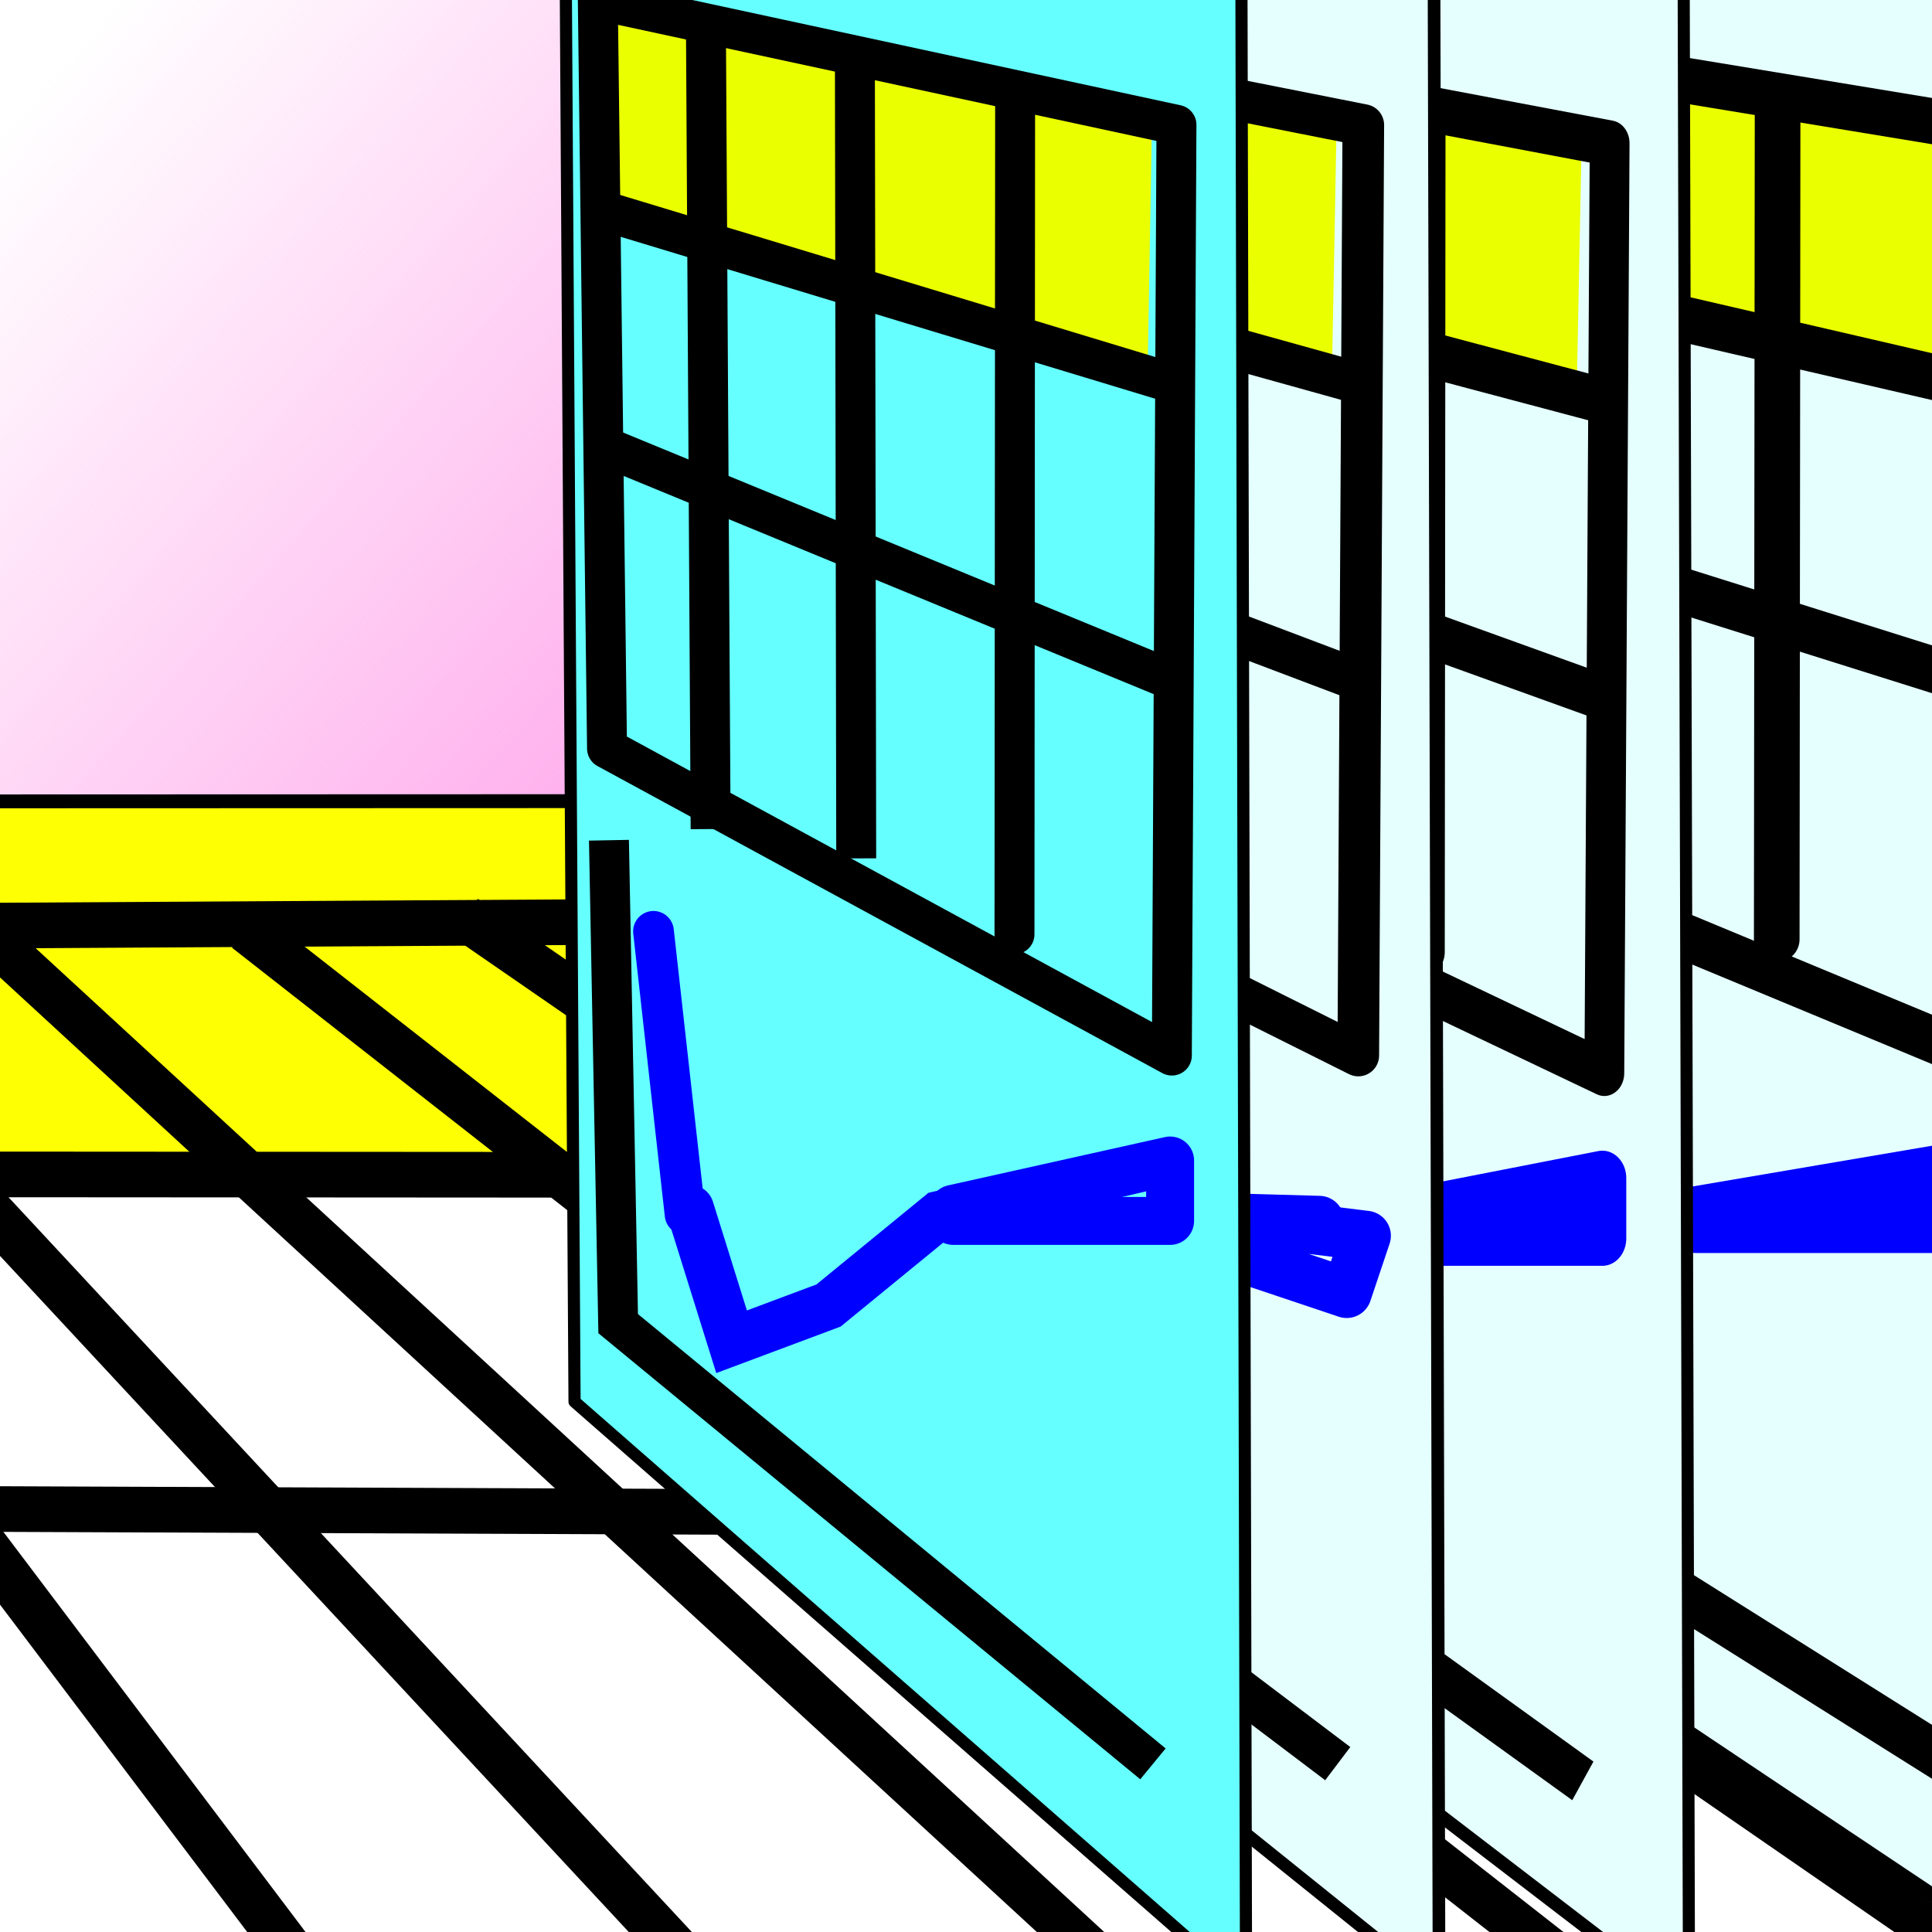 <?xml version="1.0" encoding="UTF-8" standalone="no"?>
<!-- Created with Inkscape (http://www.inkscape.org/) -->

<svg
   xmlns:dc="http://purl.org/dc/elements/1.1/"
   xmlns:cc="http://creativecommons.org/ns#"
   xmlns:rdf="http://www.w3.org/1999/02/22-rdf-syntax-ns#"
   xmlns:svg="http://www.w3.org/2000/svg"
   xmlns="http://www.w3.org/2000/svg"
   xmlns:xlink="http://www.w3.org/1999/xlink"
   xmlns:sodipodi="http://sodipodi.sourceforge.net/DTD/sodipodi-0.dtd"
   xmlns:inkscape="http://www.inkscape.org/namespaces/inkscape"
   width="160"
   height="160"
   viewBox="0 0 42.333 42.333"
   version="1.1"
   id="svg8"
   inkscape:version="0.92.2 (5c3e80d, 2017-08-06)"
   sodipodi:docname="drawing - Copy.svg"
   inkscape:export-filename="C:\Users\ychsue\Desktop\icon-16.png"
   inkscape:export-xdpi="9.6000004"
   inkscape:export-ydpi="9.6000004">
  <defs
     id="defs2">
    <linearGradient
       inkscape:collect="always"
       id="linearGradient6452">
      <stop
         style="stop-color:#ff91e6;stop-opacity:1;"
         offset="0"
         id="stop6448" />
      <stop
         style="stop-color:#ff91e6;stop-opacity:0;"
         offset="1"
         id="stop6450" />
    </linearGradient>
    <linearGradient
       inkscape:collect="always"
       xlink:href="#linearGradient6452"
       id="linearGradient6458"
       x1="21.167"
       y1="274.114"
       x2="1.058"
       y2="256.386"
       gradientUnits="userSpaceOnUse" />
  </defs>
  <sodipodi:namedview
     id="base"
     pagecolor="#ffffff"
     bordercolor="#666666"
     borderopacity="1.0"
     inkscape:pageopacity="0.0"
     inkscape:pageshadow="2"
     inkscape:zoom="2"
     inkscape:cx="20.024345"
     inkscape:cy="38.668293"
     inkscape:document-units="mm"
     inkscape:current-layer="layer5"
     showgrid="true"
     units="px"
     inkscape:snap-global="false"
     inkscape:window-width="1920"
     inkscape:window-height="1001"
     inkscape:window-x="-9"
     inkscape:window-y="-9"
     inkscape:window-maximized="1">
    <inkscape:grid
       type="xygrid"
       id="grid3699" />
  </sodipodi:namedview>
  <g
     inkscape:label="Layer 1"
     inkscape:groupmode="layer"
     id="layer1"
     transform="translate(0,-254.667)"
     style="display:inline">
    <rect
       id="rect4506"
       width="42.333"
       height="42.333"
       x="0"
       y="254.667"
       style="fill:url(#linearGradient6458);fill-opacity:1;stroke-width:0.265" />
  </g>
  <g
     inkscape:groupmode="layer"
     id="layer3"
     inkscape:label="Base Grade Table 1"
     style="display:inline">
    <path
       style="fill:#ffff04;fill-opacity:1;stroke:#000000;stroke-width:0.304;stroke-linejoin:round;stroke-miterlimit:4;stroke-dasharray:none;stroke-opacity:1"
       d="m -21.116,17.566 65.617,-0.022 2.673,25.992 -52.452,0.401 z"
       id="rect4539"
       inkscape:connector-curvature="0"
       sodipodi:nodetypes="ccccc" />
    <rect
       style="fill:#ffffff;fill-opacity:1;stroke:#0000ff;stroke-width:1.2;stroke-linecap:round;stroke-linejoin:round;stroke-miterlimit:4;stroke-dasharray:none;stroke-opacity:0"
       id="rect6227"
       width="74.745"
       height="16.933"
       x="-19.579"
       y="26.194" />
    <path
       style="fill:none;stroke:#000000;stroke-width:1;stroke-linecap:butt;stroke-linejoin:miter;stroke-miterlimit:4;stroke-dasharray:none;stroke-opacity:1"
       d="M -19.146,20.394 44.768,20.016"
       id="path4552"
       inkscape:connector-curvature="0"
       sodipodi:nodetypes="cc" />
    <path
       style="fill:none;stroke:#000000;stroke-width:1;stroke-linecap:butt;stroke-linejoin:miter;stroke-miterlimit:4;stroke-dasharray:none;stroke-opacity:1"
       d="m -16.576,25.723 62.145,0.039"
       id="path4556"
       inkscape:connector-curvature="0"
       sodipodi:nodetypes="cc" />
    <path
       style="fill:none;stroke:#000000;stroke-width:1;stroke-linecap:butt;stroke-linejoin:miter;stroke-miterlimit:4;stroke-dasharray:none;stroke-opacity:1"
       d="m -12.06,33.018 57.897,0.228"
       id="path4560"
       inkscape:connector-curvature="0"
       sodipodi:nodetypes="cc" />
    <path
       style="fill:none;stroke:#000000;stroke-width:1.036;stroke-linecap:butt;stroke-linejoin:miter;stroke-miterlimit:4;stroke-dasharray:none;stroke-opacity:1"
       d="M -15.148,21.161 -1.358,44.192"
       id="path4581"
       inkscape:connector-curvature="0"
       sodipodi:nodetypes="cc" />
    <path
       style="display:inline;fill:none;stroke:#000000;stroke-width:1.02;stroke-linecap:butt;stroke-linejoin:miter;stroke-miterlimit:4;stroke-dasharray:none;stroke-opacity:1"
       d="M -10.175,20.837 6.914,43.47"
       id="path4583-2"
       inkscape:connector-curvature="0"
       sodipodi:nodetypes="cc" />
    <path
       style="display:inline;fill:none;stroke:#000000;stroke-width:1.012;stroke-linecap:butt;stroke-linejoin:miter;stroke-miterlimit:4;stroke-dasharray:none;stroke-opacity:1"
       d="M -5.881,20.452 16.17,44.163"
       id="path4583-2-5-4"
       inkscape:connector-curvature="0"
       sodipodi:nodetypes="cc" />
    <path
       style="display:inline;fill:none;stroke:#000000;stroke-width:1;stroke-linecap:butt;stroke-linejoin:miter;stroke-miterlimit:4;stroke-dasharray:none;stroke-opacity:1"
       d="M -0.354,20.411 24.933,43.692"
       id="path4583-2-5-4-3-8"
       inkscape:connector-curvature="0"
       sodipodi:nodetypes="cc" />
    <path
       style="display:inline;fill:none;stroke:#000000;stroke-width:1;stroke-linecap:butt;stroke-linejoin:miter;stroke-miterlimit:4;stroke-dasharray:none;stroke-opacity:1"
       d="M 5.391,20.372 35.153,43.669"
       id="path4583-2-5-4-3-8-8-5"
       inkscape:connector-curvature="0"
       sodipodi:nodetypes="cc" />
    <a
       style="display:inline"
       id="a2532">
      <path
         sodipodi:nodetypes="cc"
         inkscape:connector-curvature="0"
         id="path1047"
         d="M 43.921,43.392 10.186,20.108"
         style="fill:none;stroke:#000000;stroke-width:1;stroke-linecap:butt;stroke-linejoin:miter;stroke-miterlimit:4;stroke-dasharray:none;stroke-opacity:1" />
    </a>
  </g>
  <g
     inkscape:groupmode="layer"
     id="layer4"
     inkscape:label="Chart"
     style="display:inline">
    <g
       id="g6241">
      <path
         sodipodi:nodetypes="ccccc"
         inkscape:connector-curvature="0"
         id="rect4736"
         d="M 26.055,-2.188 45.435,-0.554 45.569,43.679 26.323,30.813 Z"
         style="fill:#e5ffff;fill-opacity:1;stroke:#000000;stroke-width:0.304;stroke-linejoin:round;stroke-miterlimit:4;stroke-dasharray:none;stroke-opacity:1" />
      <path
         sodipodi:nodetypes="ccccc"
         inkscape:connector-curvature="0"
         id="rect1053"
         d="M 26.855,0.265 42.862,3.175 42.737,8.731 26.98,5.027 Z"
         style="fill:#eaff00;fill-opacity:1;stroke:#0000fb;stroke-width:0;stroke-linecap:round;stroke-linejoin:round;stroke-miterlimit:4;stroke-dasharray:none;stroke-opacity:1" />
      <path
         sodipodi:nodetypes="cc"
         inkscape:connector-curvature="0"
         id="path4760"
         d="M 30.09,0.859 30.222,18.276"
         style="fill:none;stroke:#000000;stroke-width:1;stroke-linecap:butt;stroke-linejoin:miter;stroke-miterlimit:4;stroke-dasharray:none;stroke-opacity:1" />
      <path
         sodipodi:nodetypes="cc"
         inkscape:connector-curvature="0"
         id="path4764"
         d="m 34.358,1.38 0.038,17.538"
         style="fill:none;stroke:#000000;stroke-width:1;stroke-linecap:butt;stroke-linejoin:miter;stroke-miterlimit:4;stroke-dasharray:none;stroke-opacity:1" />
      <path
         sodipodi:nodetypes="cc"
         inkscape:connector-curvature="0"
         id="path4768"
         d="m 38.95,2.117 -0.019,18.464"
         style="fill:none;stroke:#000000;stroke-width:1;stroke-linecap:round;stroke-linejoin:miter;stroke-miterlimit:4;stroke-dasharray:none;stroke-opacity:1" />
      <path
         sodipodi:nodetypes="ccc"
         inkscape:connector-curvature="0"
         id="path4770"
         d="m 27.309,18.521 0.265,10.583 15.327,9.638"
         style="fill:none;stroke:#000000;stroke-width:1;stroke-linecap:butt;stroke-linejoin:miter;stroke-miterlimit:4;stroke-dasharray:none;stroke-opacity:1" />
      <path
         sodipodi:nodetypes="ccccc"
         inkscape:connector-curvature="0"
         id="rect4736-8"
         d="M 26.99,0.126 43.574,2.858 43.441,23.235 27.254,16.513 Z"
         style="fill:#ffffff;fill-opacity:0;stroke:#000000;stroke-width:1;stroke-linejoin:round;stroke-miterlimit:4;stroke-dasharray:none;stroke-opacity:1" />
      <path
         inkscape:connector-curvature="0"
         id="path2508"
         d="M 27.252,4.762 43.259,8.467"
         style="fill:none;stroke:#000000;stroke-width:1;stroke-linecap:round;stroke-linejoin:miter;stroke-miterlimit:4;stroke-dasharray:none;stroke-opacity:1" />
      <path
         inkscape:connector-curvature="0"
         id="path2510"
         d="M 27.252,9.922 43.656,15.081"
         style="fill:none;stroke:#000000;stroke-width:1;stroke-linecap:butt;stroke-linejoin:round;stroke-miterlimit:4;stroke-dasharray:none;stroke-opacity:1" />
      <path
         inkscape:connector-curvature="0"
         id="path2525"
         d="m 28.585,20.516 0.905,6.197"
         style="fill:#049eff;fill-opacity:0;stroke:#0000ff;stroke-width:1.02;stroke-linecap:round;stroke-linejoin:miter;stroke-miterlimit:4;stroke-dasharray:none;stroke-opacity:1" />
      <path
         sodipodi:nodetypes="ccccc"
         inkscape:connector-curvature="0"
         id="path2527"
         d="m 29.633,26.591 1.191,2.91 2.778,-0.794 3.175,-1.984 5.953,-1.058"
         style="fill:none;stroke:#0000ff;stroke-width:1.2;stroke-linecap:round;stroke-linejoin:miter;stroke-miterlimit:4;stroke-dasharray:none;stroke-opacity:1" />
      <path
         sodipodi:nodetypes="ccccc"
         inkscape:connector-curvature="0"
         id="rect2529"
         d="m 37.174,26.591 6.218,-1.058 v 1.323 h -6.218 z"
         style="fill:#049eff;fill-opacity:0;stroke:#0000ff;stroke-width:1.2;stroke-linecap:round;stroke-linejoin:round;stroke-miterlimit:4;stroke-dasharray:none;stroke-opacity:1" />
    </g>
  </g>
  <g
     inkscape:groupmode="layer"
     id="layer5"
     inkscape:label="Charts"
     style="display:inline">
    <g
       transform="matrix(0.872,0,0,1,-2.727,0.28)"
       style="display:inline"
       id="g6241-7">
      <path
         sodipodi:nodetypes="ccccc"
         inkscape:connector-curvature="0"
         id="rect4736-0"
         d="M 26.055,-2.188 45.435,-0.554 45.569,43.679 26.323,30.813 Z"
         style="fill:#e5ffff;fill-opacity:1;stroke:#000000;stroke-width:0.304;stroke-linejoin:round;stroke-miterlimit:4;stroke-dasharray:none;stroke-opacity:1" />
      <path
         sodipodi:nodetypes="ccccc"
         inkscape:connector-curvature="0"
         id="rect1053-4"
         d="M 26.855,0.265 42.862,3.175 42.737,8.731 26.98,5.027 Z"
         style="fill:#eaff00;fill-opacity:1;stroke:#0000fb;stroke-width:0;stroke-linecap:round;stroke-linejoin:round;stroke-miterlimit:4;stroke-dasharray:none;stroke-opacity:1" />
      <path
         sodipodi:nodetypes="cc"
         inkscape:connector-curvature="0"
         id="path4760-4"
         d="M 30.09,0.859 30.222,18.276"
         style="fill:none;stroke:#000000;stroke-width:1;stroke-linecap:butt;stroke-linejoin:miter;stroke-miterlimit:4;stroke-dasharray:none;stroke-opacity:1" />
      <path
         sodipodi:nodetypes="cc"
         inkscape:connector-curvature="0"
         id="path4764-6"
         d="m 34.358,1.38 0.038,17.538"
         style="fill:none;stroke:#000000;stroke-width:1;stroke-linecap:butt;stroke-linejoin:miter;stroke-miterlimit:4;stroke-dasharray:none;stroke-opacity:1" />
      <path
         sodipodi:nodetypes="cc"
         inkscape:connector-curvature="0"
         id="path4768-7"
         d="m 38.95,2.117 -0.019,18.464"
         style="fill:none;stroke:#000000;stroke-width:1;stroke-linecap:round;stroke-linejoin:miter;stroke-miterlimit:4;stroke-dasharray:none;stroke-opacity:1" />
      <path
         sodipodi:nodetypes="ccc"
         inkscape:connector-curvature="0"
         id="path4770-4"
         d="m 27.309,18.521 0.265,10.583 15.327,9.638"
         style="fill:none;stroke:#000000;stroke-width:1;stroke-linecap:butt;stroke-linejoin:miter;stroke-miterlimit:4;stroke-dasharray:none;stroke-opacity:1" />
      <path
         sodipodi:nodetypes="ccccc"
         inkscape:connector-curvature="0"
         id="rect4736-8-6"
         d="M 26.99,0.126 43.574,2.858 43.441,23.235 27.254,16.513 Z"
         style="fill:#ffffff;fill-opacity:0;stroke:#000000;stroke-width:1;stroke-linejoin:round;stroke-miterlimit:4;stroke-dasharray:none;stroke-opacity:1" />
      <path
         inkscape:connector-curvature="0"
         id="path2508-9"
         d="M 27.252,4.762 43.259,8.467"
         style="fill:none;stroke:#000000;stroke-width:1;stroke-linecap:round;stroke-linejoin:miter;stroke-miterlimit:4;stroke-dasharray:none;stroke-opacity:1" />
      <path
         inkscape:connector-curvature="0"
         id="path2510-0"
         d="M 27.252,9.922 43.656,15.081"
         style="fill:none;stroke:#000000;stroke-width:1;stroke-linecap:butt;stroke-linejoin:round;stroke-miterlimit:4;stroke-dasharray:none;stroke-opacity:1" />
      <path
         inkscape:connector-curvature="0"
         id="path2525-4"
         d="m 28.585,20.516 0.905,6.197"
         style="fill:#049eff;fill-opacity:0;stroke:#0000ff;stroke-width:1.02;stroke-linecap:round;stroke-linejoin:miter;stroke-miterlimit:4;stroke-dasharray:none;stroke-opacity:1" />
      <path
         sodipodi:nodetypes="ccccc"
         inkscape:connector-curvature="0"
         id="path2527-8"
         d="m 29.633,26.591 1.191,2.91 2.778,-0.794 3.175,-1.984 5.953,-1.058"
         style="fill:none;stroke:#0000ff;stroke-width:1.2;stroke-linecap:round;stroke-linejoin:miter;stroke-miterlimit:4;stroke-dasharray:none;stroke-opacity:1" />
      <path
         sodipodi:nodetypes="ccccc"
         inkscape:connector-curvature="0"
         id="rect2529-6"
         d="m 37.174,26.591 6.218,-1.058 v 1.323 h -6.218 z"
         style="fill:#049eff;fill-opacity:0;stroke:#0000ff;stroke-width:1.2;stroke-linecap:round;stroke-linejoin:round;stroke-miterlimit:4;stroke-dasharray:none;stroke-opacity:1" />
    </g>
    <g
       id="g6446"
       transform="translate(-45.905,-5.821)">
      <path
         sodipodi:nodetypes="ccccc"
         inkscape:connector-curvature="0"
         id="rect4736-0-8"
         d="M 61.205,3.512 77.326,5.146 77.437,49.405 61.427,36.531 Z"
         style="fill:#e5ffff;fill-opacity:1;stroke:#000000;stroke-width:0.277;stroke-linejoin:round;stroke-miterlimit:4;stroke-dasharray:none;stroke-opacity:1" />
      <path
         sodipodi:nodetypes="ccccc"
         inkscape:connector-curvature="0"
         id="rect1053-4-3"
         d="M 61.87,5.965 75.186,8.877 75.082,14.437 61.974,10.731 Z"
         style="fill:#eaff00;fill-opacity:1;stroke:#0000fb;stroke-width:0;stroke-linecap:round;stroke-linejoin:round;stroke-miterlimit:4;stroke-dasharray:none;stroke-opacity:1" />
      <path
         sodipodi:nodetypes="cc"
         inkscape:connector-curvature="0"
         id="path4760-4-7"
         d="M 64.561,6.56 64.671,23.988"
         style="fill:none;stroke:#000000;stroke-width:0.912;stroke-linecap:butt;stroke-linejoin:miter;stroke-miterlimit:4;stroke-dasharray:none;stroke-opacity:1" />
      <path
         sodipodi:nodetypes="cc"
         inkscape:connector-curvature="0"
         id="path4764-6-2"
         d="M 68.111,7.081 68.143,24.629"
         style="fill:none;stroke:#000000;stroke-width:0.912;stroke-linecap:butt;stroke-linejoin:miter;stroke-miterlimit:4;stroke-dasharray:none;stroke-opacity:1" />
      <path
         sodipodi:nodetypes="cc"
         inkscape:connector-curvature="0"
         id="path4768-7-9"
         d="M 71.931,7.818 71.916,26.293"
         style="fill:none;stroke:#000000;stroke-width:0.912;stroke-linecap:round;stroke-linejoin:miter;stroke-miterlimit:4;stroke-dasharray:none;stroke-opacity:1" />
      <path
         sodipodi:nodetypes="ccc"
         inkscape:connector-curvature="0"
         id="path4770-4-7"
         d="m 62.247,24.232 0.22,10.589 12.75,9.644"
         style="fill:none;stroke:#000000;stroke-width:0.912;stroke-linecap:butt;stroke-linejoin:miter;stroke-miterlimit:4;stroke-dasharray:none;stroke-opacity:1" />
      <path
         sodipodi:nodetypes="ccccc"
         inkscape:connector-curvature="0"
         id="rect4736-8-6-2"
         d="M 61.982,5.827 75.777,8.56 75.667,28.949 62.202,22.223 Z"
         style="fill:#ffffff;fill-opacity:0;stroke:#000000;stroke-width:0.912;stroke-linejoin:round;stroke-miterlimit:4;stroke-dasharray:none;stroke-opacity:1" />
      <path
         inkscape:connector-curvature="0"
         id="path2508-9-7"
         d="m 62.2,10.466 13.316,3.706"
         style="fill:none;stroke:#000000;stroke-width:0.912;stroke-linecap:round;stroke-linejoin:miter;stroke-miterlimit:4;stroke-dasharray:none;stroke-opacity:1" />
      <path
         inkscape:connector-curvature="0"
         id="path2510-0-0"
         d="M 62.2,15.628 75.846,20.791"
         style="fill:none;stroke:#000000;stroke-width:0.912;stroke-linecap:butt;stroke-linejoin:round;stroke-miterlimit:4;stroke-dasharray:none;stroke-opacity:1" />
      <path
         inkscape:connector-curvature="0"
         id="path2525-4-8"
         d="m 63.309,26.228 0.753,6.2"
         style="fill:#049eff;fill-opacity:0;stroke:#0000ff;stroke-width:0.931;stroke-linecap:round;stroke-linejoin:miter;stroke-miterlimit:4;stroke-dasharray:none;stroke-opacity:1" />
      <path
         sodipodi:nodetypes="ccccc"
         inkscape:connector-curvature="0"
         id="path2527-8-7"
         d="m 64.181,32.307 0.99,2.912 2.311,-0.794 2.641,-1.986 4.688,0.132"
         style="fill:none;stroke:#0000ff;stroke-width:1.095;stroke-linecap:round;stroke-linejoin:miter;stroke-miterlimit:4;stroke-dasharray:none;stroke-opacity:1" />
      <path
         sodipodi:nodetypes="ccccc"
         inkscape:connector-curvature="0"
         id="rect2529-6-2"
         d="m 70.594,32.257 5.24,0.641 -0.421,1.255 -4.904,-1.645 z"
         style="fill:#049eff;fill-opacity:0;stroke:#0000ff;stroke-width:1.095;stroke-linecap:round;stroke-linejoin:round;stroke-miterlimit:4;stroke-dasharray:none;stroke-opacity:1" />
    </g>
    <g
       id="g6420"
       transform="translate(-48.683,-7.673)">
      <path
         sodipodi:nodetypes="ccccc"
         inkscape:connector-curvature="0"
         id="rect4736-0-8-3"
         d="M 61.068,5.358 75.884,6.993 75.986,51.263 61.272,38.386 Z"
         style="fill:#66ffff;fill-opacity:1;stroke:#000000;stroke-width:0.266;stroke-linejoin:round;stroke-miterlimit:4;stroke-dasharray:none;stroke-opacity:1" />
      <path
         sodipodi:nodetypes="ccccc"
         inkscape:connector-curvature="0"
         id="rect1053-4-3-2"
         d="m 61.679,7.812 12.238,2.913 -0.096,5.561 -12.047,-3.707 z"
         style="fill:#eaff00;fill-opacity:1;stroke:#0000fb;stroke-width:0;stroke-linecap:round;stroke-linejoin:round;stroke-miterlimit:4;stroke-dasharray:none;stroke-opacity:1" />
      <path
         sodipodi:nodetypes="cc"
         inkscape:connector-curvature="0"
         id="path4760-4-7-1"
         d="M 64.152,8.407 64.254,25.839"
         style="fill:none;stroke:#000000;stroke-width:0.875;stroke-linecap:butt;stroke-linejoin:miter;stroke-miterlimit:4;stroke-dasharray:none;stroke-opacity:1" />
      <path
         sodipodi:nodetypes="cc"
         inkscape:connector-curvature="0"
         id="path4764-6-2-7"
         d="m 67.415,8.928 0.029,17.553"
         style="fill:none;stroke:#000000;stroke-width:0.875;stroke-linecap:butt;stroke-linejoin:miter;stroke-miterlimit:4;stroke-dasharray:none;stroke-opacity:1" />
      <path
         sodipodi:nodetypes="cc"
         inkscape:connector-curvature="0"
         id="path4768-7-9-0"
         d="M 70.926,9.666 70.912,28.145"
         style="fill:none;stroke:#000000;stroke-width:0.875;stroke-linecap:round;stroke-linejoin:miter;stroke-miterlimit:4;stroke-dasharray:none;stroke-opacity:1" />
      <path
         sodipodi:nodetypes="ccc"
         inkscape:connector-curvature="0"
         id="path4770-4-7-8"
         d="m 62.026,26.084 0.202,10.592 11.718,9.646"
         style="fill:none;stroke:#000000;stroke-width:0.875;stroke-linecap:butt;stroke-linejoin:miter;stroke-miterlimit:4;stroke-dasharray:none;stroke-opacity:1" />
      <path
         sodipodi:nodetypes="ccccc"
         inkscape:connector-curvature="0"
         id="rect4736-8-6-2-2"
         d="M 61.782,7.674 74.461,10.408 74.36,30.802 61.984,24.074 Z"
         style="fill:#ffffff;fill-opacity:0;stroke:#000000;stroke-width:0.875;stroke-linejoin:round;stroke-miterlimit:4;stroke-dasharray:none;stroke-opacity:1" />
      <path
         inkscape:connector-curvature="0"
         id="path2508-9-7-9"
         d="m 61.983,12.314 12.238,3.707"
         style="fill:none;stroke:#000000;stroke-width:0.875;stroke-linecap:round;stroke-linejoin:miter;stroke-miterlimit:4;stroke-dasharray:none;stroke-opacity:1" />
      <path
         inkscape:connector-curvature="0"
         id="path2510-0-0-2"
         d="M 61.983,17.478 74.524,22.641"
         style="fill:none;stroke:#000000;stroke-width:0.875;stroke-linecap:butt;stroke-linejoin:round;stroke-miterlimit:4;stroke-dasharray:none;stroke-opacity:1" />
      <path
         inkscape:connector-curvature="0"
         id="path2525-4-8-9"
         d="m 63.002,28.08 0.692,6.202"
         style="fill:#049eff;fill-opacity:0;stroke:#0000ff;stroke-width:0.892;stroke-linecap:round;stroke-linejoin:miter;stroke-miterlimit:4;stroke-dasharray:none;stroke-opacity:1" />
      <path
         sodipodi:nodetypes="ccccc"
         inkscape:connector-curvature="0"
         id="path2527-8-7-9"
         d="m 63.803,34.16 0.91,2.913 2.124,-0.794 2.427,-1.986 4.551,-1.059"
         style="fill:none;stroke:#0000ff;stroke-width:1.05;stroke-linecap:round;stroke-linejoin:miter;stroke-miterlimit:4;stroke-dasharray:none;stroke-opacity:1" />
      <path
         sodipodi:nodetypes="ccccc"
         inkscape:connector-curvature="0"
         id="rect2529-6-2-1"
         d="m 69.568,34.16 4.754,-1.059 v 1.324 h -4.754 z"
         style="fill:#049eff;fill-opacity:0;stroke:#0000ff;stroke-width:1.05;stroke-linecap:round;stroke-linejoin:round;stroke-miterlimit:4;stroke-dasharray:none;stroke-opacity:1" />
    </g>
  </g>
</svg>
